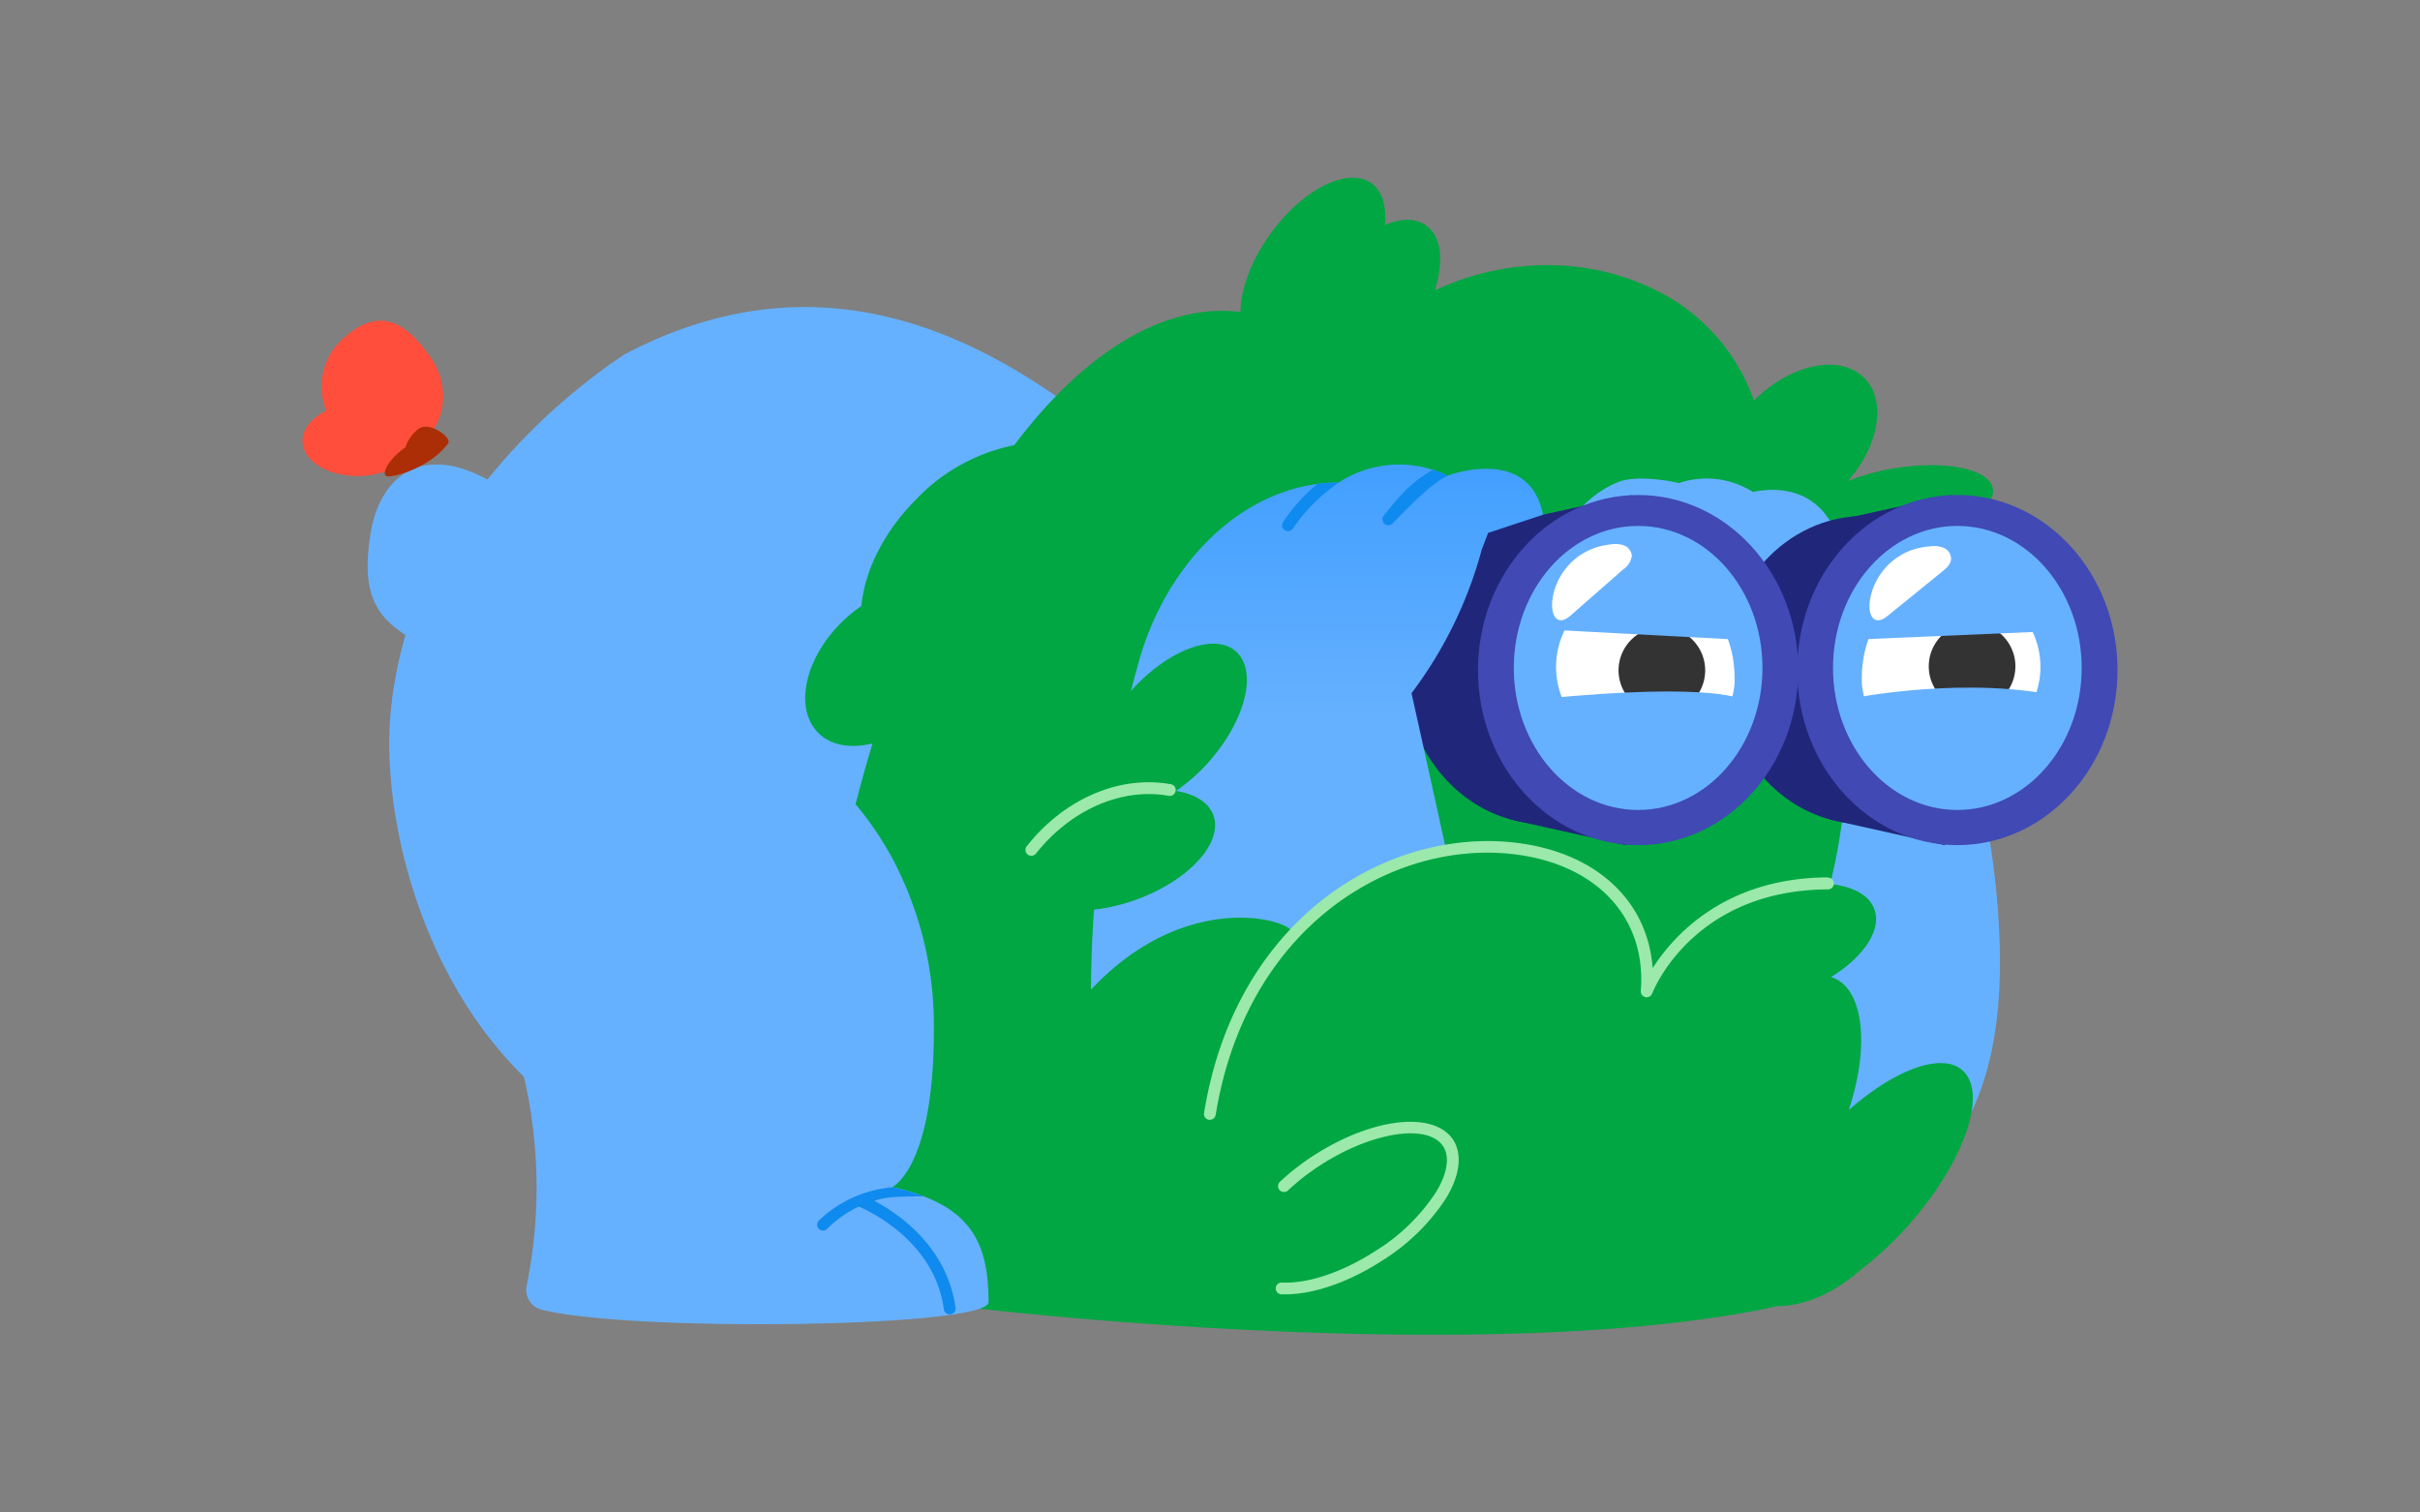 <svg xmlns="http://www.w3.org/2000/svg" width="320" height="200" fill="none" viewBox="0 0 320 200"><rect x="0" y="0" width="320" height="200" fill="#808080" stroke="none"/><path fill="#66B1FF" d="M250.303 158.945c5.687-3.34 9.672-9.13 11.795-15.37s2.533-13 2.293-19.54a105.24 105.24 0 0 0-17.442-54.12 31.9 31.9 0 0 0-12.465 12.07 99.9 99.9 0 0 0-12.015 44.76c-.16 6 .25 12.16 2.313 17.83 2.062 5.67 5.957 10.85 11.384 13.5 5.426 2.65 12.435 2.37 17.021-1.52M82.555 46.874a82 82 0 0 0-18.103 16.54l-.12-.07c-8.92-4.77-14.127 0-15.309 7.09-1.251 7.59.42 10.84 4.596 13.53a56 56 0 0 0-1.943 10c-1.792 18.29 8.22 53.81 40.631 60.81 10.323 2.23 24.16 2.24 38.268 1.21l45.426-72.09c-14.368-7.19-47.109-61.43-93.446-37.02"/><path fill="#00A743" d="M239.01 68.634c.42 2.59 6.258 3.81 13.016 2.7s11.915-4.11 11.494-6.71-6.258-3.81-13.016-2.7a28.5 28.5 0 0 0-6.148 1.69c4.146-4.73 5.147-10.65 2.143-13.65-3.204-3.19-9.712-1.85-14.568 3a25.9 25.9 0 0 0-10.463-13.19c-9.532-5.92-21.637-6.13-31.729-1.39 1.201-3.79.881-7.11-1.152-8.56-1.392-1-3.344-1-5.457-.07.241-2.46-.33-4.47-1.792-5.52-3.134-2.23-9.141.8-13.406 6.77-2.534 3.53-3.875 7.3-3.905 10.25-9.632-1.2-20.306 4.83-29.907 17.61a24.6 24.6 0 0 0-12.926 7.11c-4.356 4.35-6.879 9.57-7.29 14.16a18 18 0 0 0-2.693 2.23c-4.856 4.84-6.198 11.36-3.004 14.55 1.693 1.7 4.336 2.1 7.169 1.39-6.007 19.9-10.012 44.78-10.433 74.34 8.851.17 17.092.31 24.791.43 3.004.35 68.245 7.76 105.361-.37 3.424 0 7.439-1.69 10.924-4.78a44.5 44.5 0 0 0 6.458-6.05c7.279-8.26 10.433-17.37 7.008-20.35-2.743-2.41-8.911-.09-15.018 5.25 2.743-8.27 2.002-15.76-1.933-17.43a4 4 0 0 0-.43-.13c4.325-2.67 6.768-6.27 5.737-9-.701-1.91-2.904-3-5.837-3.32a74 74 0 0 0 1.511-7.86c1.823-13.39-.41-28.42-7.449-40.06a14 14 0 0 0 3.004-1.14 1.85 1.85 0 0 0-.06.8"/><path fill="#66B1FF" d="M130.714 172.184c0 3.35-47.318 4-59.073 1a2.683 2.683 0 0 1-2.002-3.15 64.97 64.97 0 0 0-2.443-34.78l-1.703-6.48c-12.014-33 33.372-49.47 52.275-15.69a46.9 46.9 0 0 1 5.717 22.81c.081 18.54-5.496 21.07-5.496 21.07a31 31 0 0 1 4.105 1.21c6.838 2.6 8.62 7.12 8.62 14.01m101.075-107.13a11.45 11.45 0 0 0-9.772-1.18c-2.103-.48-5.817-.94-7.84-.2-3.464 1.27-7.009 4.71-7.9 8.29.811 2.07 9.012 3.44 10.013 2.58 1.241 1.88 4.005 2.67 8.43.94.881 1.32 1.352 2.48 2.784 2.87 4.475-3.38 11.013-4.48 15.088-8.36-2.473-5.22-7.279-5.68-10.803-4.94"/><path fill="#20277B" d="m244.995 68.334 12.997-2.86-.781 46.29-15.199-3.39z"/><path fill="#20277B" d="M246.518 108.974c10.285 0 18.623-9.12 18.623-20.37s-8.338-20.37-18.623-20.37-18.623 9.12-18.623 20.37 8.337 20.37 18.623 20.37"/><path fill="#4049B4" d="M258.825 111.755c11.695 0 21.176-10.365 21.176-23.15 0-12.786-9.481-23.15-21.176-23.15-11.696 0-21.177 10.364-21.177 23.15s9.481 23.15 21.177 23.15"/><path fill="#66B1FF" d="M258.823 107.104c9.08 0 16.441-8.408 16.441-18.78 0-10.371-7.361-18.78-16.441-18.78s-16.44 8.409-16.44 18.78 7.36 18.78 16.44 18.78"/><path fill="#fff" d="M246.229 90.664a10.4 10.4 0 0 0 2.496 5.725 10.45 10.45 0 0 0 5.324 3.275c7.369 1.94 12.926-3.28 14.758-6.92A10.87 10.87 0 0 0 266.2 80.1a10.9 10.9 0 0 0-3.971-2.275c-9.532-2.73-16.48 3.34-16.02 12.82z"/><path fill="#333334" d="M261.057 93.824a5.73 5.73 0 0 0 5.107-3.79 5.71 5.71 0 0 0-1.551-6.164 5.73 5.73 0 0 0-8.757 1.303 5.72 5.72 0 0 0 1.071 7.18 5.73 5.73 0 0 0 4.13 1.47"/><path fill="#66B1FF" d="m274.123 83.344-29.486 1.26 3.614-9.5 21.527.19zm-3.845 16.76-22.608.64-3.004-8.36s15.74-3.24 28.726-.07c-1.332 3.13-3.114 7.79-3.114 7.79"/><path fill="#20277B" d="m202.784 68.334 12.997-2.86-.781 46.29-15.199-3.39z"/><path fill="#20277B" d="M204.307 108.974c10.285 0 18.623-9.12 18.623-20.37s-8.338-20.37-18.623-20.37-18.623 9.12-18.623 20.37 8.337 20.37 18.623 20.37"/><path fill="#4049B4" d="M216.612 111.755c11.695 0 21.176-10.365 21.176-23.15 0-12.786-9.481-23.15-21.176-23.15-11.696 0-21.176 10.364-21.176 23.15s9.48 23.15 21.176 23.15"/><path fill="#66B1FF" d="M216.612 107.104c9.08 0 16.441-8.408 16.441-18.78 0-10.371-7.361-18.78-16.441-18.78s-16.44 8.409-16.44 18.78 7.36 18.78 16.44 18.78"/><path fill="#fff" d="M229.338 90.664a10.4 10.4 0 0 1-2.5 5.728 10.45 10.45 0 0 1-5.33 3.272c-7.369 1.94-12.916-3.28-14.748-6.92a10.88 10.88 0 0 1-.081-8.937 10.88 10.88 0 0 1 6.649-5.983c9.542-2.73 16.481 3.34 16.02 12.82z"/><path fill="#333334" d="M219.463 94.354a5.73 5.73 0 0 1-5.107-3.79 5.72 5.72 0 0 1 4.558-7.581 5.73 5.73 0 0 1 5.75 2.72c.582.97.863 2.091.807 3.221a5.7 5.7 0 0 1-1.875 3.962 5.7 5.7 0 0 1-4.133 1.468"/><path fill="#66B1FF" d="m205.997 83.324 24.21 1.28-2.312-8.93-22.108-.7zm-.901 17.451 22.027 1.14 3.484-9.32s-3.374-2.48-26.783-.18c.621 2.85 1.272 8.36 1.272 8.36"/><path fill="#fff" d="m207.691 81.384 6.948-6.09a2.57 2.57 0 0 0 1.142-1.84 1.65 1.65 0 0 0-1.081-1.35 3.8 3.8 0 0 0-1.803-.11c-8.971 1.06-9.151 12.84-5.206 9.39m41.931.041 7.169-5.82c.58-.47 1.211-1 1.201-1.79a1.62 1.62 0 0 0-1.001-1.39 3.7 3.7 0 0 0-1.802-.18c-9.032.72-9.642 12.53-5.567 9.18"/><path fill="url(#paint0_linear_5373_168)" d="M194.954 129.105c1.823 8 6.438 16.47 4.115 24.4-7.639 26.27-53.376 20.63-54.597-10.17-.831-21 .51-35.66 6.117-55.84 3.304-11.92 12.295-22 23.619-23.5a21 21 0 0 1 2.844-.19l.23-.16.181-.11q.122-.093.26-.16a14.6 14.6 0 0 1 11.704-1.26q1.027.323 2.003.78s.17-.07.5-.17c2.203-.69 10.504-2.71 12.106 5.34l-7.259 2.4-.842 2.2a55.4 55.4 0 0 1-9.291 19c2.783 12.43 5.477 24.97 8.31 37.44"/><path fill="#0F8AEF" d="M174.208 63.994a21 21 0 0 1 2.843-.19 22.7 22.7 0 0 0-6.067 6.06.82.82 0 0 1-.661.37.78.78 0 0 1-.661-1.2 22.9 22.9 0 0 1 4.546-5.04m9.987 5.167a.77.77 0 0 1-.611.3.791.791 0 0 1-.611-1.27c2.073-2.62 3.785-4.6 6.519-6.06q1.027.324 2.002.78c-.933.4-2.386 1.133-7.299 6.25"/><path fill="#00A743" d="M229.247 156.655a11.42 11.42 0 0 0-13.596-6.16c5.386-11.79.67-27.25-10.383-34-11.054-6.75-26.343-3.43-34.443 6.7-.651-2-20.295-7.28-33.972 18.21a43.43 43.43 0 0 0-4.286 29.17l.681 2.08h93.837c3.484-4.5 4.615-10.88 2.162-16m-78.868-37.74c6.898-2.54 11.404-7.53 10.062-11.13-.631-1.7-2.453-2.79-4.926-3.2a24 24 0 0 0 4.355-3.87c4.856-5.51 6.448-12 3.565-14.57s-9.172-.14-14.018 5.37c-4.716 5.34-6.338 11.63-3.794 14.32h-.06c-6.899 2.55-11.405 7.53-10.063 11.14s8 4.49 14.879 1.94"/><path fill="#FF4E3B" d="M56.833 47.095c-2.784-3.85-6.238-7-11.364-2.42a8.54 8.54 0 0 0-2.333 9.63c-1.893.94-3.194 2.47-3.134 4.09.1 2.66 3.554 4.7 7.72 4.55 3.534-.17 6.438-1.79 7.179-3.91q.332-.186.64-.41c3.495-2.52 4.075-7.68 1.292-11.53"/><path fill="#AC2E07" d="M59.265 58.614c.53-.75-2.604-3.07-4.005-1.84a5.06 5.06 0 0 0-1.652 2.38c-.27.19-.541.39-.811.62-1.422 1.23-2.233 2.63-1.803 3.12s5.838-.92 8.27-4.28"/><path fill="#0F8AEF" d="M126.349 172.935a.8.8 0 0 1-.156.573.8.8 0 0 1-.515.297h-.1a.786.786 0 0 1-.771-.68c-1.232-9.17-10.273-13.17-11.244-13.57a14.5 14.5 0 0 0-4.155 2.91.78.78 0 0 1-.581.26.786.786 0 0 1-.779-.731.78.78 0 0 1 .188-.559 16.02 16.02 0 0 1 9.803-4.44c1.394.307 2.766.711 4.105 1.21-1.642 0-5.127-.06-6.508.6 3.063 1.61 9.591 5.97 10.713 14.13"/><path fill="#9BE9AB" d="M154.786 103.695c-6.768-1.21-14.067 1.93-19.023 8.21a.77.77 0 0 0 .13 1.09.73.73 0 0 0 .48.17.8.8 0 0 0 .611-.29c4.626-5.83 11.354-8.75 17.562-7.64a.783.783 0 0 0 .776-1.219.78.78 0 0 0-.506-.321zm18.953 49.079a31.6 31.6 0 0 0-4.496 3.5.8.8 0 0 0-.247.545.785.785 0 0 0 .758.806.78.78 0 0 0 .56-.211 30 30 0 0 1 4.276-3.33c6.808-4.42 14.247-5.56 16.24-2.5.911 1.4.551 3.64-1.001 6.14a25.7 25.7 0 0 1-7.91 7.67c-4.315 2.8-8.951 4.37-12.406 4.2a.8.8 0 0 0-.564.2.784.784 0 0 0-.056 1.103.78.78 0 0 0 .54.257h.581c3.695 0 8.411-1.64 12.756-4.46a27.3 27.3 0 0 0 8.39-8.16c1.893-3.08 2.233-5.86 1.002-7.81-2.554-3.85-10.644-2.95-18.423 2.05m67.964-36.759c-13.607.07-20.415 7.69-23.169 12-.661-8.93-7.469-15.3-18.092-16.58-16.841-2-37.046 9.79-41.231 35.75a.78.78 0 0 0 .64.89h.131a.79.79 0 0 0 .771-.65c4.055-25 23.379-36.41 39.499-34.46 10.933 1.33 17.491 8.42 16.71 18.07a.79.79 0 0 0 .611.82.784.784 0 0 0 .901-.48c.21-.56 5.517-13.68 23.239-13.77a.78.78 0 0 0 .781-.78.78.78 0 0 0-.781-.78z"/><defs><linearGradient id="paint0_linear_5373_168" x1="174.141" x2="174" y1="61.428" y2="95.5" gradientUnits="userSpaceOnUse"><stop stop-color="#429FFF"/><stop offset="1" stop-color="#66B1FF"/></linearGradient></defs></svg>